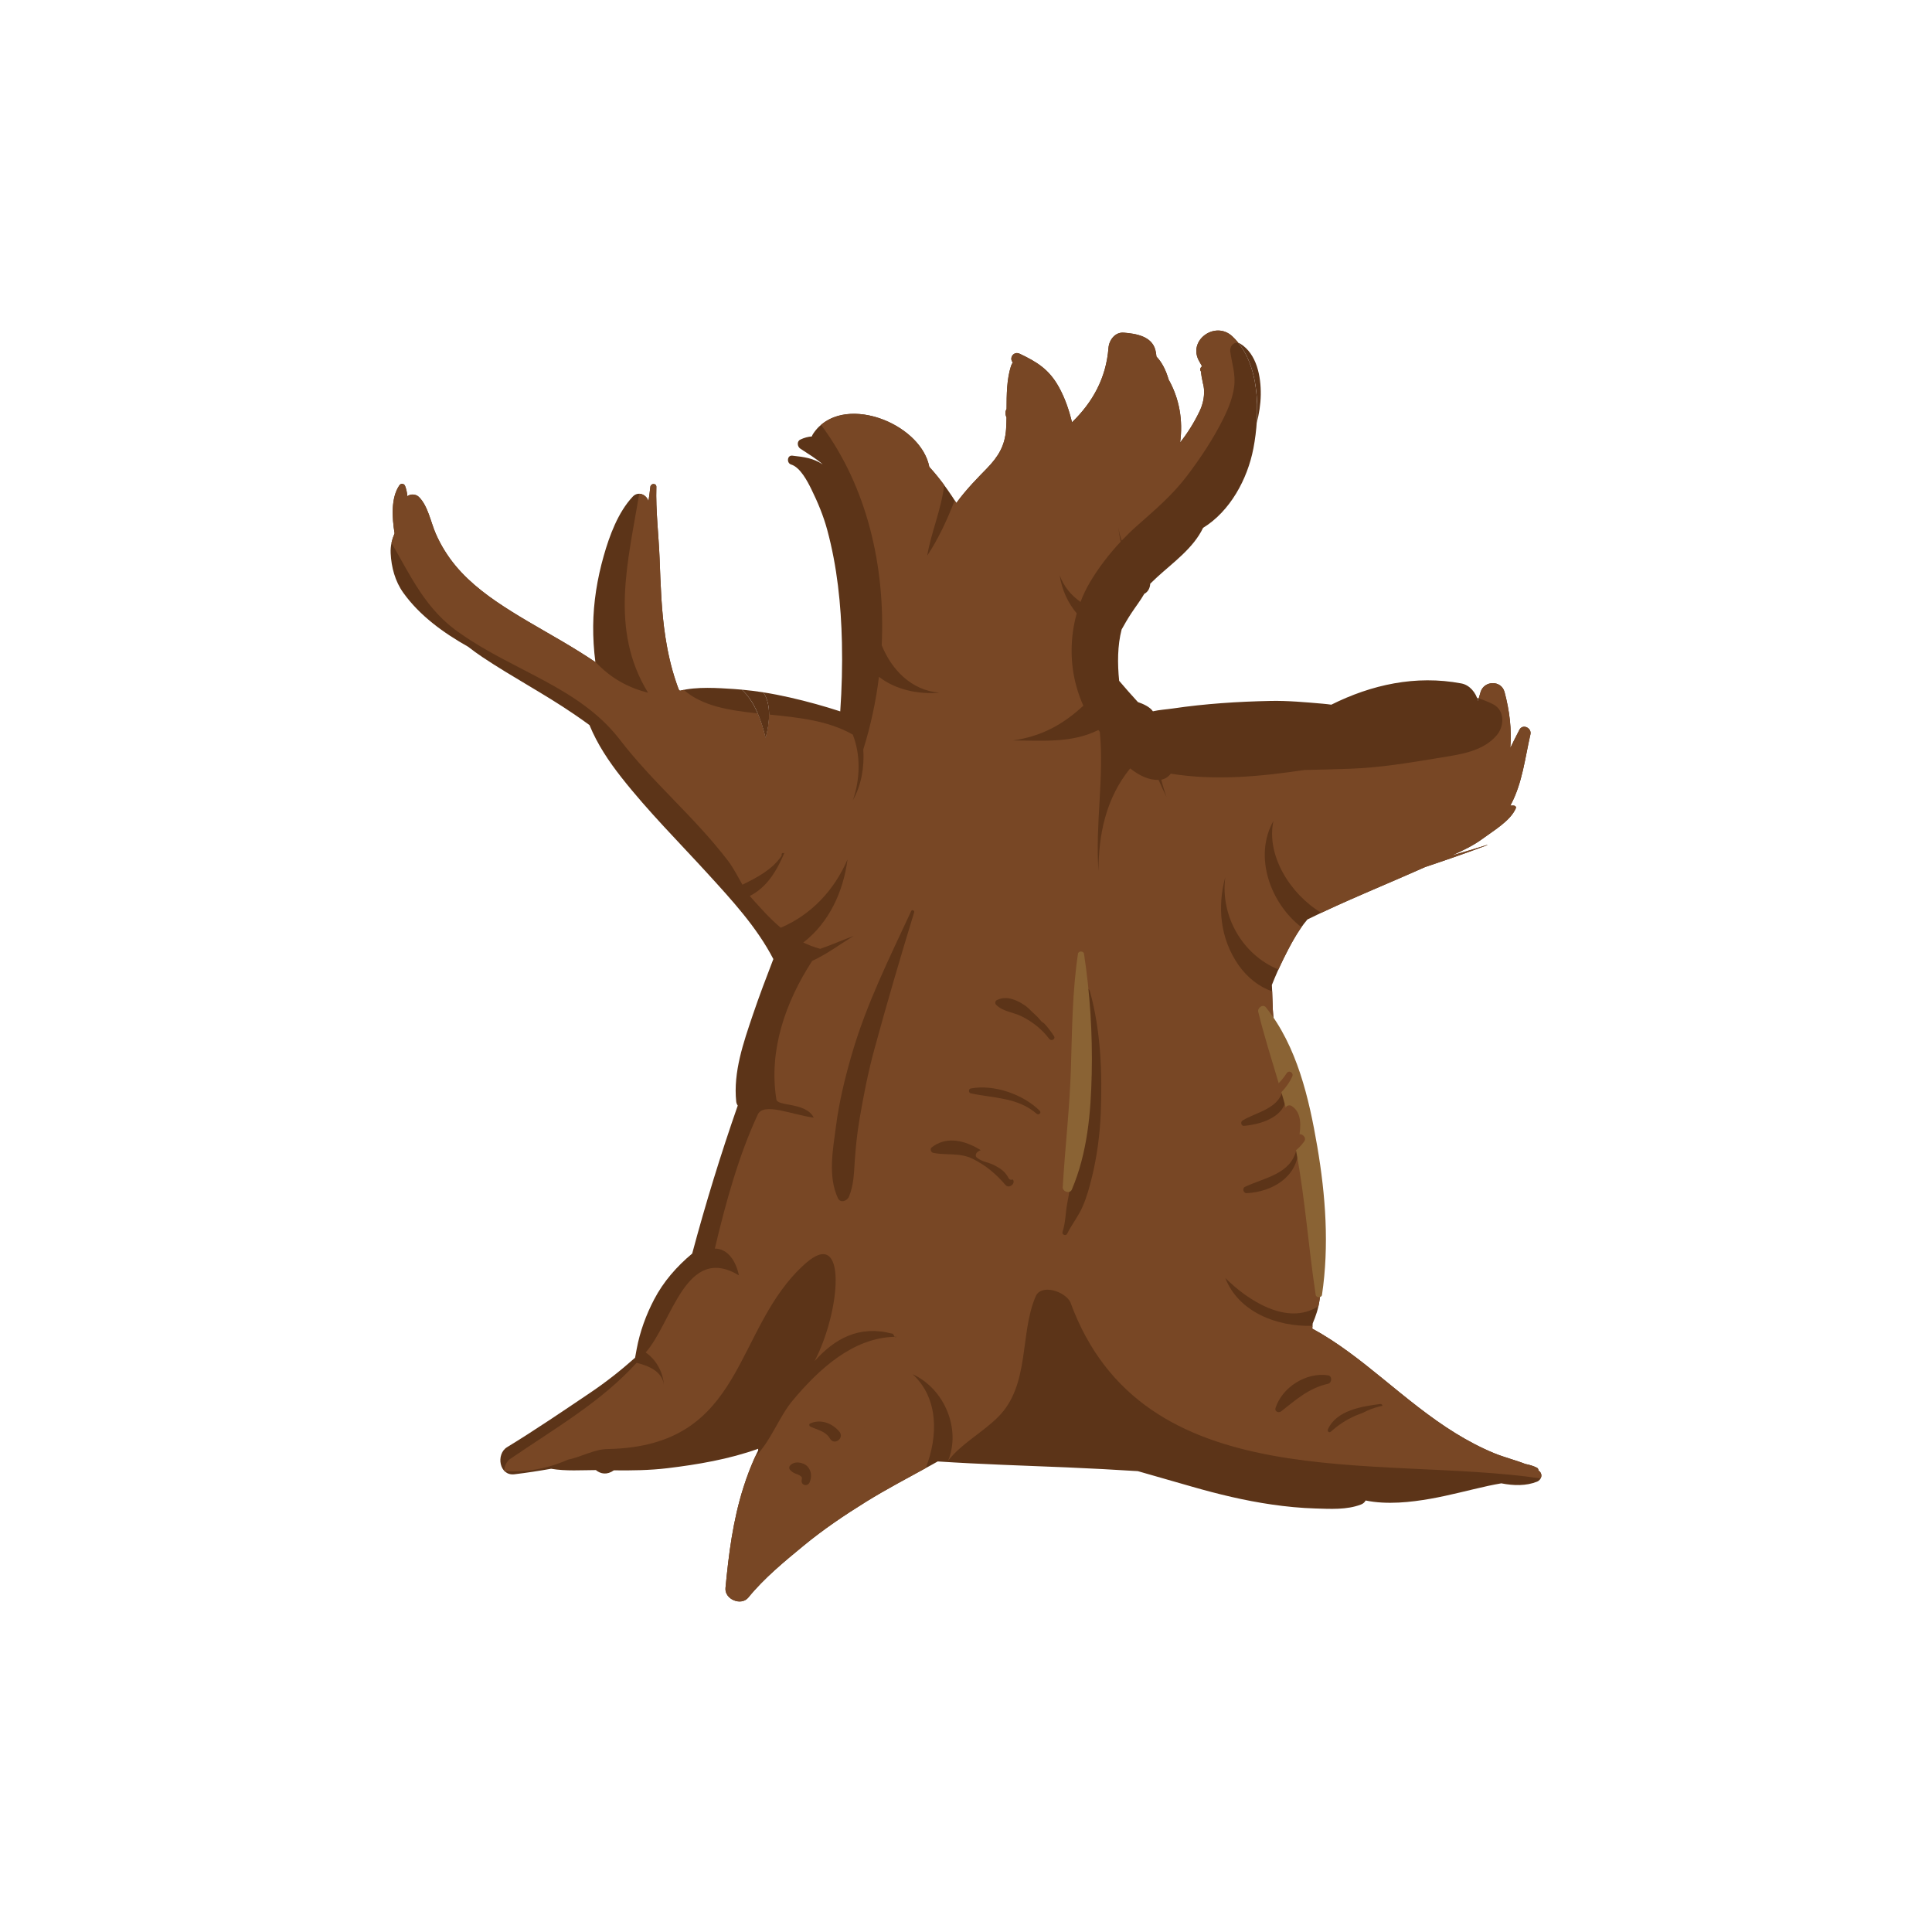 <?xml version="1.0" encoding="utf-8"?>
<!-- Generator: Adobe Illustrator 16.0.0, SVG Export Plug-In . SVG Version: 6.00 Build 0)  -->
<!DOCTYPE svg PUBLIC "-//W3C//DTD SVG 1.1//EN" "http://www.w3.org/Graphics/SVG/1.1/DTD/svg11.dtd">
<svg version="1.1" id="Layer_1" xmlns="http://www.w3.org/2000/svg" xmlns:xlink="http://www.w3.org/1999/xlink" x="0px" y="0px"
	 width="350px" height="350px" viewBox="0 0 350 350" enable-background="new 0 0 350 350" xml:space="preserve">
<g>
	<path fill="#5C3418" d="M138.698,133.716c-0.78-3.118-1.875-6.547-4.294-8.777c1.297,0.118,2.591,0.281,3.88,0.485
		C139.829,127.67,139.387,131.306,138.698,133.716z"/>
	<path fill="#5C3418" d="M70.771,100.228c0.124,2.534,0.8,5.078,2.292,7.16c2.985,4.161,7.281,7.264,11.727,9.767
		c0.858,0.668,1.737,1.304,2.635,1.904c5.42,3.619,11.209,6.653,16.589,10.334c0.935,0.64,1.866,1.291,2.779,1.964
		c0.005,0.013,0.01,0.028,0.016,0.043c1.418,3.441,3.459,6.496,5.751,9.415c4.841,6.165,10.405,11.709,15.683,17.493
		c4.298,4.71,8.897,9.695,11.856,15.437c-1.289,3.353-2.569,6.714-3.718,10.111c-1.691,4.998-3.567,10.352-3.009,15.709
		c0.025,0.251,0.127,0.498,0.277,0.72c-3.083,8.829-5.832,17.772-8.251,26.806c-2.786,2.325-5.199,5.066-6.893,8.308
		c-1.471,2.814-2.58,5.841-3.161,8.968c-0.094,0.509-0.195,1.046-0.293,1.596c-2.561,2.281-5.258,4.41-8.109,6.331
		c-4.96,3.343-9.989,6.763-15.085,9.878c-2.057,1.258-1.418,5.233,1.328,4.906c2.236-0.266,4.45-0.61,6.657-1
		c2.611,0.461,5.646,0.242,8.103,0.239c0.867,0.721,2.049,0.917,3.259,0.047c3.256,0.039,6.488,0,9.745-0.391
		c5.379-0.648,11.117-1.615,16.398-3.515c-0.001,0.103-0.001,0.204-0.001,0.306c-1.129,2.249-2.007,4.606-2.683,6.747
		c-1.885,5.964-2.648,11.977-3.234,18.174c-0.192,2.037,2.843,3.322,4.146,1.717c2.822-3.48,6.555-6.547,10.017-9.398
		c3.552-2.927,7.376-5.506,11.285-7.932c3.835-2.379,7.83-4.452,11.778-6.633c0.409-0.226,0.814-0.454,1.222-0.686
		c7.812,0.51,15.666,0.753,23.436,1.077c4.273,0.177,8.546,0.412,12.817,0.68c3.274,0.924,6.541,1.874,9.814,2.813
		c4.768,1.369,9.568,2.532,14.483,3.239c2.604,0.375,5.199,0.63,7.831,0.71c2.745,0.082,5.691,0.278,8.294-0.714
		c0.41-0.156,0.69-0.424,0.843-0.731c3.856,0.798,8.208,0.313,11.724-0.31c3.538-0.624,6.987-1.571,10.492-2.341
		c0.763-0.168,1.56-0.311,2.367-0.457c2.267,0.446,4.518,0.479,6.459-0.298c0.886-0.355,1.126-1.47,0.266-2.031
		c0.006-0.2-0.083-0.403-0.275-0.499c-0.652-0.327-1.355-0.54-2.085-0.674c-1.837-0.723-3.84-1.212-5.597-1.932
		c-2.436-0.997-4.822-2.259-7.062-3.641c-4.718-2.91-8.959-6.448-13.246-9.942c-4.008-3.267-8.142-6.539-12.704-9.013
		c0.03-0.32,0.055-0.639,0.08-0.957c0.563-1.313,1.023-2.665,1.238-4.215c0.394-2.833,0.568-5.647,0.363-8.505
		c-0.459-6.357-1.949-12.522-3.583-18.663c-1.649-6.202-3.484-12.43-4.526-18.771c-0.488-2.974-0.743-5.95-0.806-8.961
		c-0.015-0.728-0.048-1.455-0.088-2.182c0.636-1.602,1.328-3.18,2.097-4.727c1.224-2.463,2.544-5.02,4.344-7.14
		c6.988-3.443,14.215-6.312,21.318-9.492c3.77-1.263,7.529-2.565,11.26-3.971c0.028-0.011,0.016-0.054-0.013-0.044
		c-2.111,0.672-4.262,1.307-6.434,1.922c1.996-0.874,3.973-1.827,5.652-3.073c1.922-1.425,5.039-3.232,5.98-5.509
		c0.098-0.236-0.143-0.439-0.352-0.459c-0.224-0.022-0.443-0.014-0.661,0.002c0.042-0.075,0.088-0.149,0.128-0.227
		c2.063-3.885,2.546-8.435,3.521-12.68c0.27-1.168-1.396-1.969-1.991-0.839c-0.552,1.051-1.097,2.165-1.654,3.298
		c0.279-3.375-0.146-6.771-1.042-10.125c-0.588-2.197-3.713-2.105-4.344,0c-0.16,0.528-0.312,1.06-0.463,1.592
		c-0.386-1.51-1.528-2.874-3.015-3.154c-8.278-1.558-16.298,0.229-23.561,3.849c-0.515-0.07-1.03-0.133-1.553-0.177
		c-3.103-0.266-6.349-0.567-9.457-0.503c-5.932,0.121-11.851,0.505-17.724,1.372c-1.152,0.169-2.43,0.24-3.587,0.507
		c-0.521-0.791-1.774-1.353-2.716-1.671c-1.159-1.261-2.289-2.547-3.398-3.85c-0.314-3.114-0.311-6.4,0.45-9.306
		c0.561-1.018,1.149-2.022,1.787-2.987c0.754-1.143,1.63-2.265,2.315-3.466c0.01,0,0.02-0.005,0.028-0.005c-0.007,0-0.015,0-0.022,0
		c0.676-0.333,1.039-1.068,1.07-1.827c0.411-0.41,0.833-0.811,1.262-1.202c2.94-2.687,6.559-5.25,8.312-8.914
		c4.909-3.016,8.047-8.839,9.114-14.383c1.214-6.298,1.331-15.557-3.839-20.337c-3.114-2.878-8.191,0.794-5.946,4.588
		c0.169,0.285,0.33,0.576,0.485,0.866c-0.328,0.209-0.489,0.676-0.128,1.004c-0.176-0.159,0.211,1.744,0.255,1.911
		c0.126,0.479,0.22,0.959,0.238,1.458c0.05,1.3-0.243,2.579-0.807,3.755c-0.979,2.047-2.153,3.929-3.531,5.67
		c0.544-4.017-0.132-7.938-2.088-11.415c-0.464-1.604-1.17-3.086-2.202-4.145c-0.033-0.412-0.096-0.812-0.192-1.185
		c-0.66-2.535-3.549-2.977-5.733-3.151c-1.584-0.126-2.656,1.357-2.763,2.762c-0.416,5.493-2.917,9.911-6.609,13.473
		c-0.544-2.242-1.294-4.44-2.415-6.445c-1.763-3.149-3.93-4.487-7.065-5.973c-1.098-0.522-1.978,0.789-1.24,1.58
		c-0.142,0.192-0.258,0.417-0.342,0.677c-0.768,2.43-0.781,5.125-0.79,7.764c-0.26,0.401-0.278,0.928-0.011,1.531
		c-0.01,0.708-0.03,1.408-0.077,2.092c-0.204,3.049-1.415,5.005-3.514,7.169c-1.295,1.335-3.642,3.656-5.495,6.218
		c-1.046-1.648-2.155-3.253-3.389-4.775c-0.487-0.6-0.994-1.19-1.515-1.765c-1.563-8.058-16.004-13.598-21.038-5.998
		c-0.108,0.163-0.182,0.326-0.241,0.488c-0.682,0.052-1.375,0.231-2.079,0.57c-0.687,0.332-0.547,1.281,0,1.647
		c1.458,0.972,2.81,1.738,4.056,2.854c-1.725-1.153-3.38-1.348-5.512-1.589c-0.948-0.107-1.063,1.346-0.217,1.604
		c1.656,0.508,2.973,3.059,3.681,4.501c1.164,2.373,2.169,4.785,2.863,7.344c1.799,6.64,2.506,13.546,2.662,20.409
		c0.096,4.167-0.02,8.324-0.305,12.47c-1.452-0.472-2.913-0.914-4.378-1.32c-3.135-0.867-6.332-1.619-9.561-2.13
		c1.545,2.247,1.103,5.882,0.414,8.292c-0.78-3.118-1.875-6.547-4.294-8.777c-0.489-0.044-0.981-0.089-1.472-0.12
		c-2.82-0.176-6.652-0.476-9.763,0.314c-0.068-0.071-0.136-0.146-0.204-0.216c-1.18-3.046-1.918-6.264-2.418-9.489
		c-0.729-4.688-0.869-9.452-1.05-14.186c-0.167-4.328-0.721-8.726-0.59-13.039c0.023-0.715-1.018-0.683-1.089,0
		c-0.09,0.87-0.212,1.733-0.347,2.593c-0.328-1.173-1.835-1.899-2.843-0.825c-2.66,2.835-4.212,7.064-5.255,10.739
		c-1.171,4.122-1.87,8.383-1.908,12.676c-0.019,2.181,0.118,4.378,0.4,6.558c-1.001-0.677-2.021-1.328-3.049-1.969
		c-4.007-2.5-8.186-4.716-12.187-7.228c-3.693-2.317-7.324-4.908-10.126-8.291c-1.436-1.734-2.644-3.693-3.549-5.755
		c-0.918-2.09-1.424-5.079-3.077-6.684c-0.53-0.515-1.487-0.589-2.069-0.122c-0.067-0.639-0.188-1.264-0.412-1.842
		c-0.179-0.467-0.746-0.561-1.038-0.136c-1.569,2.29-1.33,5.86-0.875,8.703C71.02,97.721,70.706,98.875,70.771,100.228z
		 M109.737,258.135c-0.2,0.265-0.405,0.525-0.608,0.789c-0.235,0.031-0.468,0.066-0.693,0.106c-0.16,0.029-0.32,0.061-0.479,0.089
		C108.552,258.795,109.146,258.466,109.737,258.135z M76.222,102.764c0.465,0.774,0.932,1.483,1.362,2.089
		c0.275,0.389,0.563,0.762,0.851,1.136c-0.072-0.075-0.147-0.148-0.22-0.225c-0.301-0.325-0.601-0.671-0.893-1.028
		C76.924,104.095,76.557,103.437,76.222,102.764z"/>
	<path fill="#784725" d="M162.083,242.179c0.113-0.003,0.226-0.008,0.339-0.008C162.273,242.321,162.169,242.285,162.083,242.179z"
		/>
	<path fill="#784725" d="M161.753,241.639c-0.053-0.015-0.105-0.028-0.158-0.042C161.656,241.579,161.707,241.597,161.753,241.639z"
		/>
	<path fill="#784725" d="M107.957,259.119c0.159-0.028,0.318-0.06,0.479-0.089c0.226-0.04,0.458-0.075,0.693-0.106
		c0.203-0.264,0.408-0.524,0.608-0.789C109.146,258.466,108.552,258.795,107.957,259.119z"/>
	<path fill="#784725" d="M77.322,104.736c0.292,0.357,0.591,0.703,0.893,1.028c0.073,0.077,0.148,0.149,0.22,0.225
		c-0.288-0.374-0.575-0.748-0.851-1.136c-0.43-0.606-0.897-1.314-1.362-2.089C76.557,103.437,76.924,104.095,77.322,104.736z"/>
	<path fill="#784725" d="M108.436,259.03c-0.16,0.029-0.32,0.061-0.479,0.089c0.595-0.324,1.188-0.653,1.78-0.984
		c-0.2,0.265-0.405,0.525-0.608,0.789C108.894,258.955,108.661,258.99,108.436,259.03z"/>
	<path fill="#784725" d="M78.435,105.989c-0.072-0.075-0.147-0.148-0.22-0.225c-0.301-0.325-0.601-0.671-0.893-1.028
		c-0.398-0.641-0.765-1.299-1.1-1.972c0.465,0.774,0.932,1.483,1.362,2.089C77.859,105.241,78.147,105.615,78.435,105.989z"/>
	<g>
		<path fill="none" d="M210.381,141.25c0.264,1.085,0.586,2.135,0.943,3.119c-0.489-0.977-0.976-2.011-1.428-3.079
			c0.063-0.001,0.125,0,0.188-0.004C210.185,141.279,210.284,141.268,210.381,141.25z"/>
		<path fill="none" d="M202.609,95.466c0.094,0.847,0.302,1.671,0.598,2.467c-0.061,0.063-0.119,0.128-0.18,0.191
			C202.824,97.233,202.682,96.339,202.609,95.466z"/>
		<path fill="none" d="M191.958,104.182c0.786,2.166,2.14,3.687,3.788,4.864c-0.258,0.677-0.489,1.367-0.686,2.067
			C193.504,109.265,192.397,106.967,191.958,104.182z"/>
		<path fill="none" d="M162.083,242.179c0.113-0.003,0.226-0.008,0.339-0.008C162.273,242.321,162.169,242.285,162.083,242.179z"/>
		<path fill="#784725" d="M71.484,96.621c-0.454-2.843-0.693-6.414,0.875-8.703c0.292-0.425,0.859-0.331,1.038,0.136
			c0.223,0.578,0.344,1.203,0.412,1.842c0.582-0.467,1.539-0.393,2.069,0.122c1.653,1.605,2.159,4.594,3.077,6.684
			c0.905,2.063,2.113,4.021,3.549,5.754c2.802,3.384,6.433,5.975,10.126,8.292c4.001,2.511,8.179,4.727,12.187,7.228
			c1.028,0.641,2.047,1.292,3.049,1.969c-0.001-0.016-0.002-0.032-0.005-0.047c2.762,2.954,5.939,4.689,9.534,5.588
			c-7.019-11.453-3.611-23.75-1.6-36.034c0.75,0.011,1.463,0.582,1.676,1.346c0.135-0.86,0.257-1.723,0.347-2.593
			c0.071-0.683,1.112-0.715,1.089,0c-0.13,4.313,0.423,8.711,0.59,13.039c0.181,4.733,0.321,9.498,1.05,14.186
			c0.421,2.716,1.03,5.419,1.909,8.026c-0.37-0.48-0.715-0.995-1.021-1.563c0.307,0.569,0.652,1.083,1.021,1.563
			c0.166,0.489,0.323,0.981,0.51,1.461c0.068,0.072,0.136,0.146,0.204,0.218c0.233-0.059,0.478-0.101,0.718-0.148
			c3.318,2.925,8.178,3.704,13.376,4.251c0.619,1.457,1.065,3.002,1.435,4.479c0.348-1.222,0.633-2.759,0.629-4.269
			c5.29,0.526,10.75,1.089,15.162,3.634c1.452,3.666,1.344,8.106,0.021,11.875c-0.707,1.247-1.615,2.365-2.74,3.286
			c1.125-0.921,2.033-2.039,2.74-3.286c-0.551,1.569-1.31,3.023-2.256,4.254c0.946-1.23,1.705-2.685,2.256-4.254
			c1.516-2.675,2.097-5.951,1.883-9.197c1.324-4.232,2.28-8.652,2.839-13.147c3.015,2.36,7.211,3.213,10.937,2.874
			c-5.052-0.421-8.638-4.137-10.443-8.6c0.69-14.26-2.666-28.763-10.986-39.917c5.9-5.057,18.177,0.208,19.611,7.604
			c0.521,0.575,1.028,1.166,1.515,1.765c0.412,0.507,0.804,1.025,1.19,1.55c-0.58,4.575-2.4,8.675-3.083,12.773
			c1.953-2.93,3.608-6.445,4.977-10.018c0.102,0.157,0.206,0.312,0.305,0.47c1.853-2.562,4.2-4.883,5.495-6.218
			c2.099-2.164,3.31-4.12,3.514-7.169c0.047-0.684,0.067-1.383,0.077-2.092c-0.268-0.604-0.249-1.13,0.011-1.531
			c0.009-2.639,0.022-5.334,0.79-7.764c0.082-0.261,0.2-0.485,0.342-0.677c-0.737-0.791,0.143-2.102,1.24-1.58
			c3.136,1.485,5.303,2.823,7.063,5.973c1.123,2.004,1.873,4.203,2.417,6.445c3.692-3.563,6.193-7.98,6.609-13.473
			c0.106-1.405,1.179-2.889,2.763-2.762c2.185,0.174,5.073,0.616,5.733,3.151c0.097,0.373,0.159,0.773,0.192,1.185
			c1.032,1.058,1.738,2.541,2.202,4.145c1.956,3.477,2.632,7.398,2.088,11.415c1.378-1.741,2.552-3.623,3.531-5.67
			c0.563-1.176,0.856-2.455,0.807-3.755c-0.019-0.499-0.112-0.98-0.238-1.458c-0.044-0.167-0.431-2.069-0.255-1.911
			c-0.361-0.328-0.2-0.794,0.128-1.004c-0.155-0.291-0.316-0.581-0.485-0.866c-2.245-3.793,2.832-7.466,5.946-4.588
			c0.405,0.375,0.776,0.781,1.119,1.208c-0.882-0.235-1.601,0.682-1.476,1.566c0.315,2.227,1.008,4.099,0.704,6.409
			c-0.251,1.909-1.023,3.861-1.87,5.579c-1.849,3.75-4.182,7.262-6.704,10.588c-2.599,3.428-5.793,6.14-8.994,8.969
			c-0.975,0.862-1.904,1.767-2.799,2.706c-0.296-0.795-0.504-1.62-0.598-2.467c0.072,0.873,0.215,1.767,0.418,2.658
			c-2.099,2.23-3.966,4.668-5.546,7.31c-0.683,1.143-1.258,2.355-1.735,3.612c-1.648-1.178-3.002-2.698-3.788-4.864
			c0.439,2.786,1.546,5.083,3.103,6.932c-1.222,4.365-1.25,9.111-0.01,13.418c0.325,1.124,0.724,2.238,1.205,3.314
			c-3.724,3.443-7.57,5.551-12.768,6.293c5.309,0,10.616,0.539,15.487-1.889c0.09,0.107,0.173,0.219,0.266,0.324
			c0.811,8.188-0.848,16.716-0.239,25.243c0-6.601,1.328-13.199,5.74-18.617c1.596,1.28,3.354,2.138,5.154,2.09
			c0.452,1.067,0.938,2.102,1.428,3.079c-0.357-0.984-0.68-2.034-0.943-3.119c0.703-0.128,1.299-0.547,1.714-1.093
			c8.116,1.308,16.137,0.524,24.241-0.668c2.726-0.055,5.447-0.126,8.167-0.222c5.594-0.198,10.897-1.094,16.395-2.004
			c3.618-0.599,7.728-1.101,10.259-4.074c1.395-1.637,1.496-4.553-0.726-5.64c-0.836-0.407-1.685-0.747-2.542-1.034
			c0.11-0.382,0.218-0.764,0.333-1.144c0.631-2.105,3.756-2.197,4.344,0c0.896,3.353,1.321,6.75,1.042,10.125
			c0.558-1.133,1.103-2.247,1.654-3.298c0.596-1.13,2.261-0.329,1.991,0.839c-0.975,4.246-1.458,8.795-3.521,12.68
			c-0.04,0.078-0.086,0.152-0.128,0.227c0.218-0.016,0.438-0.024,0.661-0.002c0.209,0.02,0.449,0.223,0.352,0.459
			c-0.941,2.277-4.059,4.084-5.98,5.509c-1.68,1.246-3.656,2.199-5.652,3.073c2.172-0.616,4.32-1.25,6.434-1.922
			c0.028-0.01,0.039,0.034,0.013,0.044c-3.73,1.406-7.49,2.708-11.26,3.971c-6.256,2.801-12.607,5.361-18.809,8.284
			c-5.61-3.353-10.007-10.401-8.671-16.635c-3.631,6.456-0.536,14.925,5.079,19.251c-1.271,1.797-2.298,3.792-3.262,5.732
			c-0.315,0.636-0.615,1.277-0.906,1.922c-6.468-2.605-10.569-9.671-9.627-16.739c-1.453,5.327-0.968,11.137,2.422,15.978
			c1.632,2.285,3.706,3.906,6.07,4.723c0.014,0.342,0.026,0.683,0.032,1.024c0.063,3.011,0.317,5.987,0.806,8.961
			c1.042,6.341,2.877,12.568,4.526,18.771c1.634,6.141,3.124,12.306,3.583,18.663c0.205,2.857,0.03,5.672-0.363,8.505
			c-0.054,0.382-0.122,0.753-0.203,1.113c-5.651,3.671-12.884-1.123-16.873-5.111c2.369,6.093,9.236,8.868,15.799,8.666
			c-0.013,0.168-0.025,0.336-0.041,0.504c4.563,2.474,8.696,5.746,12.704,9.013c4.287,3.494,8.528,7.032,13.246,9.942
			c2.239,1.382,4.626,2.644,7.062,3.641c1.757,0.72,3.76,1.209,5.597,1.932c0.729,0.134,1.433,0.347,2.085,0.674
			c0.192,0.096,0.281,0.299,0.275,0.499c0.563,0.367,0.648,0.968,0.396,1.442c-29.534-4.354-72.133,3.87-85.204-31.955
			c-0.968-1.937-5.326-3.39-6.294-0.969c-2.905,6.778-0.968,15.979-6.778,21.788c-2.845,2.845-6.721,4.865-9.069,7.945
			c2.346-5.683-0.571-12.99-6.425-15.691c4.719,4.325,4.647,11.203,2.38,17.006c-3.638,1.993-7.303,3.925-10.832,6.114
			c-3.908,2.426-7.733,5.005-11.285,7.932c-3.462,2.852-7.195,5.918-10.017,9.398c-1.303,1.605-4.338,0.32-4.146-1.717
			c0.586-6.197,1.35-12.21,3.234-18.174c0.562-1.778,1.273-3.705,2.143-5.597c2.874-2.905,4.326-7.231,6.734-10.122
			c4.771-5.724,10.954-11.445,18.544-11.612c0.086,0.106,0.189,0.143,0.339-0.007c-0.113,0-0.226,0.004-0.339,0.007
			c-0.119-0.146-0.205-0.426-0.331-0.54c0.062,0.016,0.124,0.03,0.185,0.048c-0.062-0.018-0.124-0.032-0.185-0.048
			c-0.046-0.042-0.097-0.06-0.158-0.042c-5.972-1.566-10.423,0.938-14.036,4.997c4.689-8.927,6.058-24.487-1.599-17.737
			c-13.314,11.741-10.651,33.166-35.829,33.65c-2.421,0-4.842,1.452-7.263,1.936c-3.815,1.697-7.631,2.279-11.446,2.072
			c-0.035-0.034-0.066-0.073-0.098-0.109c0.076-0.738,0.348-1.418,0.893-1.963c8.5-5.815,16.583-10.396,23.111-17.552
			c2.317,0.563,4.637,1.612,4.937,3.957c0.013,0.175,0.035,0.347,0.035,0.522c0-0.176-0.021-0.348-0.035-0.522
			c-0.171-2.404-1.484-4.601-3.295-5.839c4.802-5.379,7.244-19.76,16.887-13.974c-0.484-2.421-1.936-4.842-4.357-4.842
			c1.937-8.23,4.357-16.946,7.746-24.208c0.969-2.421,6.294,0,10.167,0.483c-1.452-2.904-6.778-1.937-6.778-3.389
			c-1.382-8.752,1.62-17.502,6.501-25.004c2.669-1.212,5.163-3.104,7.541-4.53c-1.896,0.688-3.974,1.621-6.083,2.343
			c-1.105-0.294-2.119-0.68-3.068-1.139c4.69-3.618,7.255-9.248,8.01-15.051c0.234-0.541,0.457-1.086,0.657-1.647
			c-0.2,0.561-0.423,1.106-0.657,1.647c0.073-0.549,0.133-1.099,0.172-1.647c-0.039,0.548-0.099,1.098-0.172,1.647
			c-2.402,5.567-6.531,9.992-12.095,12.372c-1.979-1.656-3.741-3.646-5.613-5.751c3.213-1.625,4.939-4.703,6.261-7.784
			c-0.484,0-0.484,0-0.484,0.484c-1.691,2.536-4.487,3.964-7.104,5.252c-0.838-1.451-1.6-2.977-2.58-4.284
			c-6.294-8.23-13.558-14.041-19.852-22.272c-7.262-9.2-18.883-12.104-28.566-18.883c-6.36-4.24-9.11-10.543-12.58-16.463
			C71.05,97.76,71.247,97.183,71.484,96.621z"/>
		<path fill="#784725" d="M120.265,250.848c0.022,0.168,0.035,0.341,0.035,0.522C120.299,251.194,120.278,251.022,120.265,250.848z"
			/>
		<path fill="#784725" d="M207.059,129.85c0.004,0,0.009,0,0.013,0c0.015,0.016,0.041,0.035,0.09,0.061
			c-0.038-0.02-0.068-0.04-0.104-0.061H207.059z"/>
		<path fill="#5C3418" d="M224.346,62.116c0.117,0.032,0.237,0.082,0.357,0.156c2.996,1.853,3.748,5.992,3.696,9.249
			c-0.028,1.756-0.302,3.451-0.73,5.107C228.024,71.577,227.387,65.904,224.346,62.116z"/>
		<path fill="#5C3418" d="M267.58,126.41c0.104,0.033,0.206,0.071,0.309,0.106c-0.043,0.149-0.088,0.298-0.13,0.448
			C267.711,126.775,267.651,126.591,267.58,126.41z"/>
	</g>
	<path fill="#5C3418" d="M235.229,208.279c-0.22,4.996-4.795,7.646-9.381,7.875c-0.591,0.03-0.861-0.879-0.309-1.143
		c3.571-1.7,8.308-2.284,9.334-6.78C234.919,208.031,235.239,208.075,235.229,208.279L235.229,208.279z"/>
	<path fill="#5C3418" d="M232.891,197.555c0.311,1.962-0.264,3.445-1.924,4.613c-1.578,1.11-3.705,1.619-5.602,1.792
		c-0.541,0.049-0.679-0.721-0.264-0.974c2.496-1.514,6.479-2.101,7.264-5.432C232.424,197.306,232.848,197.284,232.891,197.555
		L232.891,197.555z"/>
	<path fill="#5C3418" d="M192.487,223.168c0.534-1.592,0.538-3.362,0.825-5.02c0.303-1.748,0.663-3.481,0.971-5.229
		c0.659-3.735,1.132-7.461,1.478-11.237c0.671-7.344,0.485-14.613,0.381-21.97c-0.013-0.75,1.093-0.889,1.292-0.175
		c1.979,7.108,2.278,14.812,1.978,22.145c-0.156,3.779-0.67,7.743-1.565,11.421c-0.45,1.85-0.95,3.696-1.707,5.447
		c-0.774,1.79-1.963,3.235-2.822,4.967C193.088,223.979,192.325,223.655,192.487,223.168L192.487,223.168z"/>
	<path fill="#5C3418" d="M165.612,165.266c-2.53,8.257-4.974,16.595-7.241,24.926c-1.141,4.201-1.969,8.457-2.691,12.747
		c-0.407,2.421-0.656,4.864-0.827,7.312c-0.16,2.303-0.166,4.387-1.063,6.55c-0.317,0.761-1.543,1.224-1.992,0.26
		c-1.842-3.962-0.912-8.741-0.367-12.935c0.582-4.502,1.646-8.892,2.916-13.245c2.651-9.083,6.77-17.298,10.727-25.842
		C165.214,164.732,165.709,164.951,165.612,165.266L165.612,165.266z"/>
	<path fill="#5C3418" d="M182.164,214.683c-1.707-2.003-3.618-3.606-5.989-4.77c-2.33-1.143-4.71-0.575-7.13-1.064
		c-0.406-0.082-0.606-0.717-0.261-0.987c4.917-3.833,11.832,2.035,14.699,5.804C184.061,214.425,182.778,215.404,182.164,214.683
		L182.164,214.683z"/>
	<path fill="#5C3418" d="M187.811,201.774c-3.48-3.002-7.739-2.795-11.951-3.709c-0.429-0.093-0.443-0.792,0-0.876
		c4.21-0.797,9.497,1.057,12.497,4.039C188.714,201.583,188.185,202.096,187.811,201.774L187.811,201.774z"/>
	<path fill="#5C3418" d="M150.366,260.625c-0.806-1.389-2.259-1.553-3.598-2.201c-0.205-0.1-0.212-0.453,0-0.55
		c1.869-0.847,3.982-0.067,5.272,1.457C153.062,260.537,151.127,261.937,150.366,260.625L150.366,260.625z"/>
	<path fill="#5C3418" d="M145.239,268.117c0.025-0.118,0.036-0.225,0.039-0.348c0.001-0.052-0.062-0.195-0.028-0.126
		c-0.028-0.054-0.059-0.104-0.094-0.153c0.058,0.077,0.048,0.074-0.025-0.009c-0.089-0.078-0.09-0.081-0.005-0.007
		c-0.132-0.092-0.249-0.168-0.381-0.271c0.167,0.129-0.179-0.085-0.218-0.104c0.083,0.036,0.063,0.031-0.064-0.017
		c-0.118-0.041-0.235-0.08-0.352-0.125c-0.367-0.134-0.85-0.44-1.06-0.776c-0.102-0.163-0.109-0.41,0-0.573
		c0.678-1.016,2.475-0.757,3.235,0.056c0.747,0.8,0.782,1.92,0.398,2.852C146.322,269.392,145.033,269.085,145.239,268.117
		L145.239,268.117z"/>
	<path fill="#5C3418" d="M250.167,255.154c-3.569,0.617-6.352,1.776-9.067,4.204c-0.303,0.271-0.688-0.064-0.535-0.413
		c1.507-3.446,6.188-4.178,9.494-4.595C250.514,254.294,250.619,255.075,250.167,255.154L250.167,255.154z"/>
	<path fill="#5C3418" d="M240.586,250.685c-3.494,0.793-5.765,2.852-8.494,4.993c-0.438,0.344-1.229,0.048-1.024-0.597
		c1.223-3.807,5.604-6.528,9.519-5.929C241.375,249.273,241.317,250.518,240.586,250.685L240.586,250.685z"/>
	<path fill="#5C3418" d="M190.073,188.196c-1.338-1.771-2.983-3.058-4.954-4.058c-1.512-0.768-3.451-0.865-4.668-2.12
		c-0.226-0.233-0.196-0.658,0.106-0.819c3.637-1.933,8.667,3.859,10.378,6.493C191.295,188.244,190.45,188.695,190.073,188.196
		L190.073,188.196z"/>
	<path fill="#8A6334" d="M196.378,172.783c1.089,7.147,1.554,14.454,1.399,21.681c-0.153,7.154-0.782,14.396-3.603,21.04
		c-0.349,0.82-1.699,0.395-1.649-0.446c0.418-7.179,1.265-14.328,1.482-21.529c0.21-6.91,0.253-13.896,1.275-20.745
		C195.364,172.239,196.295,172.24,196.378,172.783L196.378,172.783z"/>
	<path fill="#8A6334" d="M238.353,234.582c-1.318-8.595-1.898-17.283-3.503-25.842c-1.628-8.682-4.807-16.877-6.905-25.415
		c-0.185-0.753,0.848-1.514,1.404-0.817c5.631,7.056,7.796,16.47,9.288,25.189c1.512,8.844,2.179,17.979,0.854,26.885
		C239.407,235.147,238.438,235.146,238.353,234.582L238.353,234.582z"/>
	<path fill="#784725" d="M187.551,199.129c-1.165-1.28-2.484-2.319-4.045-3.072c-1.638-0.79-3.456-1.028-5.16-1.621
		c-0.215-0.075-0.183-0.396,0.054-0.402c3.535-0.076,7.059,2.381,9.248,4.998C187.703,199.098,187.611,199.194,187.551,199.129
		L187.551,199.129z"/>
	<path fill="#784725" d="M189.379,185.615c-0.148-0.306-0.453-0.317-0.672-0.537c-0.281-0.282-0.507-0.616-0.799-0.895
		c-0.732-0.698-1.501-1.369-2.146-2.148c-0.271-0.328-0.136-0.972,0.386-0.931c1.124,0.092,2.277,0.685,2.902,1.666
		c0.26,0.407,0.45,0.851,0.621,1.303c0.082,0.221,0.193,0.481,0.121,0.719c-0.054,0.181-0.118,0.506-0.081,0.684
		C189.753,185.667,189.475,185.809,189.379,185.615L189.379,185.615z"/>
	<path fill="#784725" d="M182.713,213.43c-0.62-1.202-1.445-1.748-2.612-2.348c-1.081-0.556-2.146-0.569-3.134-1.369
		c-0.361-0.292-0.174-0.807,0.133-1.034c1.406-1.045,3.137-0.432,4.439,0.506c1.191,0.857,1.842,2.429,2.293,3.773
		C184.055,213.616,183.03,214.047,182.713,213.43L182.713,213.43z"/>
	<path fill="#784725" d="M158.27,261.501c-0.534-0.951-1.071-1.9-1.644-2.828c-0.61-0.989-1.39-2.102-1.573-3.266
		c-0.083-0.538,0.389-0.943,0.901-0.692c2.054,1.01,2.978,3.943,3.845,5.893C160.25,261.626,158.838,262.519,158.27,261.501
		L158.27,261.501z"/>
	<path fill="#784725" d="M153.422,267.839c-1.806-1.367-3.959-2.223-5.442-3.962c-0.289-0.34-0.136-1.016,0.402-0.97
		c2.526,0.214,4.237,2.146,5.727,4.04C154.469,267.407,153.979,268.261,153.422,267.839L153.422,267.839z"/>
	<path fill="#784725" d="M253.891,257.8c-2.207,1.073-4.685,1.565-6.998,0.584c-0.995-0.422-0.835-1.952,0-2.423
		c1.799-1.015,4.016-1.512,6.07-1.586C254.736,254.311,255.55,256.994,253.891,257.8L253.891,257.8z"/>
	<path fill="#784725" d="M245.216,253.072c-1.985,0.169-3.787,0.626-5.714,1.07c-0.422,0.097-0.6-0.424-0.279-0.664
		c1.709-1.281,3.99-1.072,5.993-0.905C245.538,252.601,245.537,253.045,245.216,253.072L245.216,253.072z"/>
	<path fill="#784725" d="M234.106,195.021c-1.808,3.97-6.914,7.211-11.308,5.553c-0.456-0.172-0.578-0.938,0-1.05
		c1.782-0.347,3.589-0.43,5.322-1c2.068-0.682,3.815-2.293,4.966-4.099C233.502,193.771,234.417,194.337,234.106,195.021
		L234.106,195.021z"/>
	<path fill="#784725" d="M236.277,206.778c-2.33,3.271-7.613,5.359-11.565,4.534c-0.53-0.11-0.632-0.918-0.152-1.162
		c1.593-0.807,3.401-1.083,5.082-1.669c2.04-0.712,3.645-1.74,5.455-2.884C235.801,205.152,236.787,206.063,236.277,206.778
		L236.277,206.778z"/>
	<path fill="#784725" d="M230.901,209.571c0.794-1.24,1.244-2.839,1.544-4.263c0.332-1.574-0.173-3.148,0.484-4.682
		c0.161-0.377,0.732-0.482,1.056-0.276c1.917,1.221,1.683,3.809,1.335,5.75c-0.393,2.178-1.905,3.896-4.145,3.949
		C230.94,210.056,230.771,209.773,230.901,209.571L230.901,209.571z"/>
</g>
</svg>

